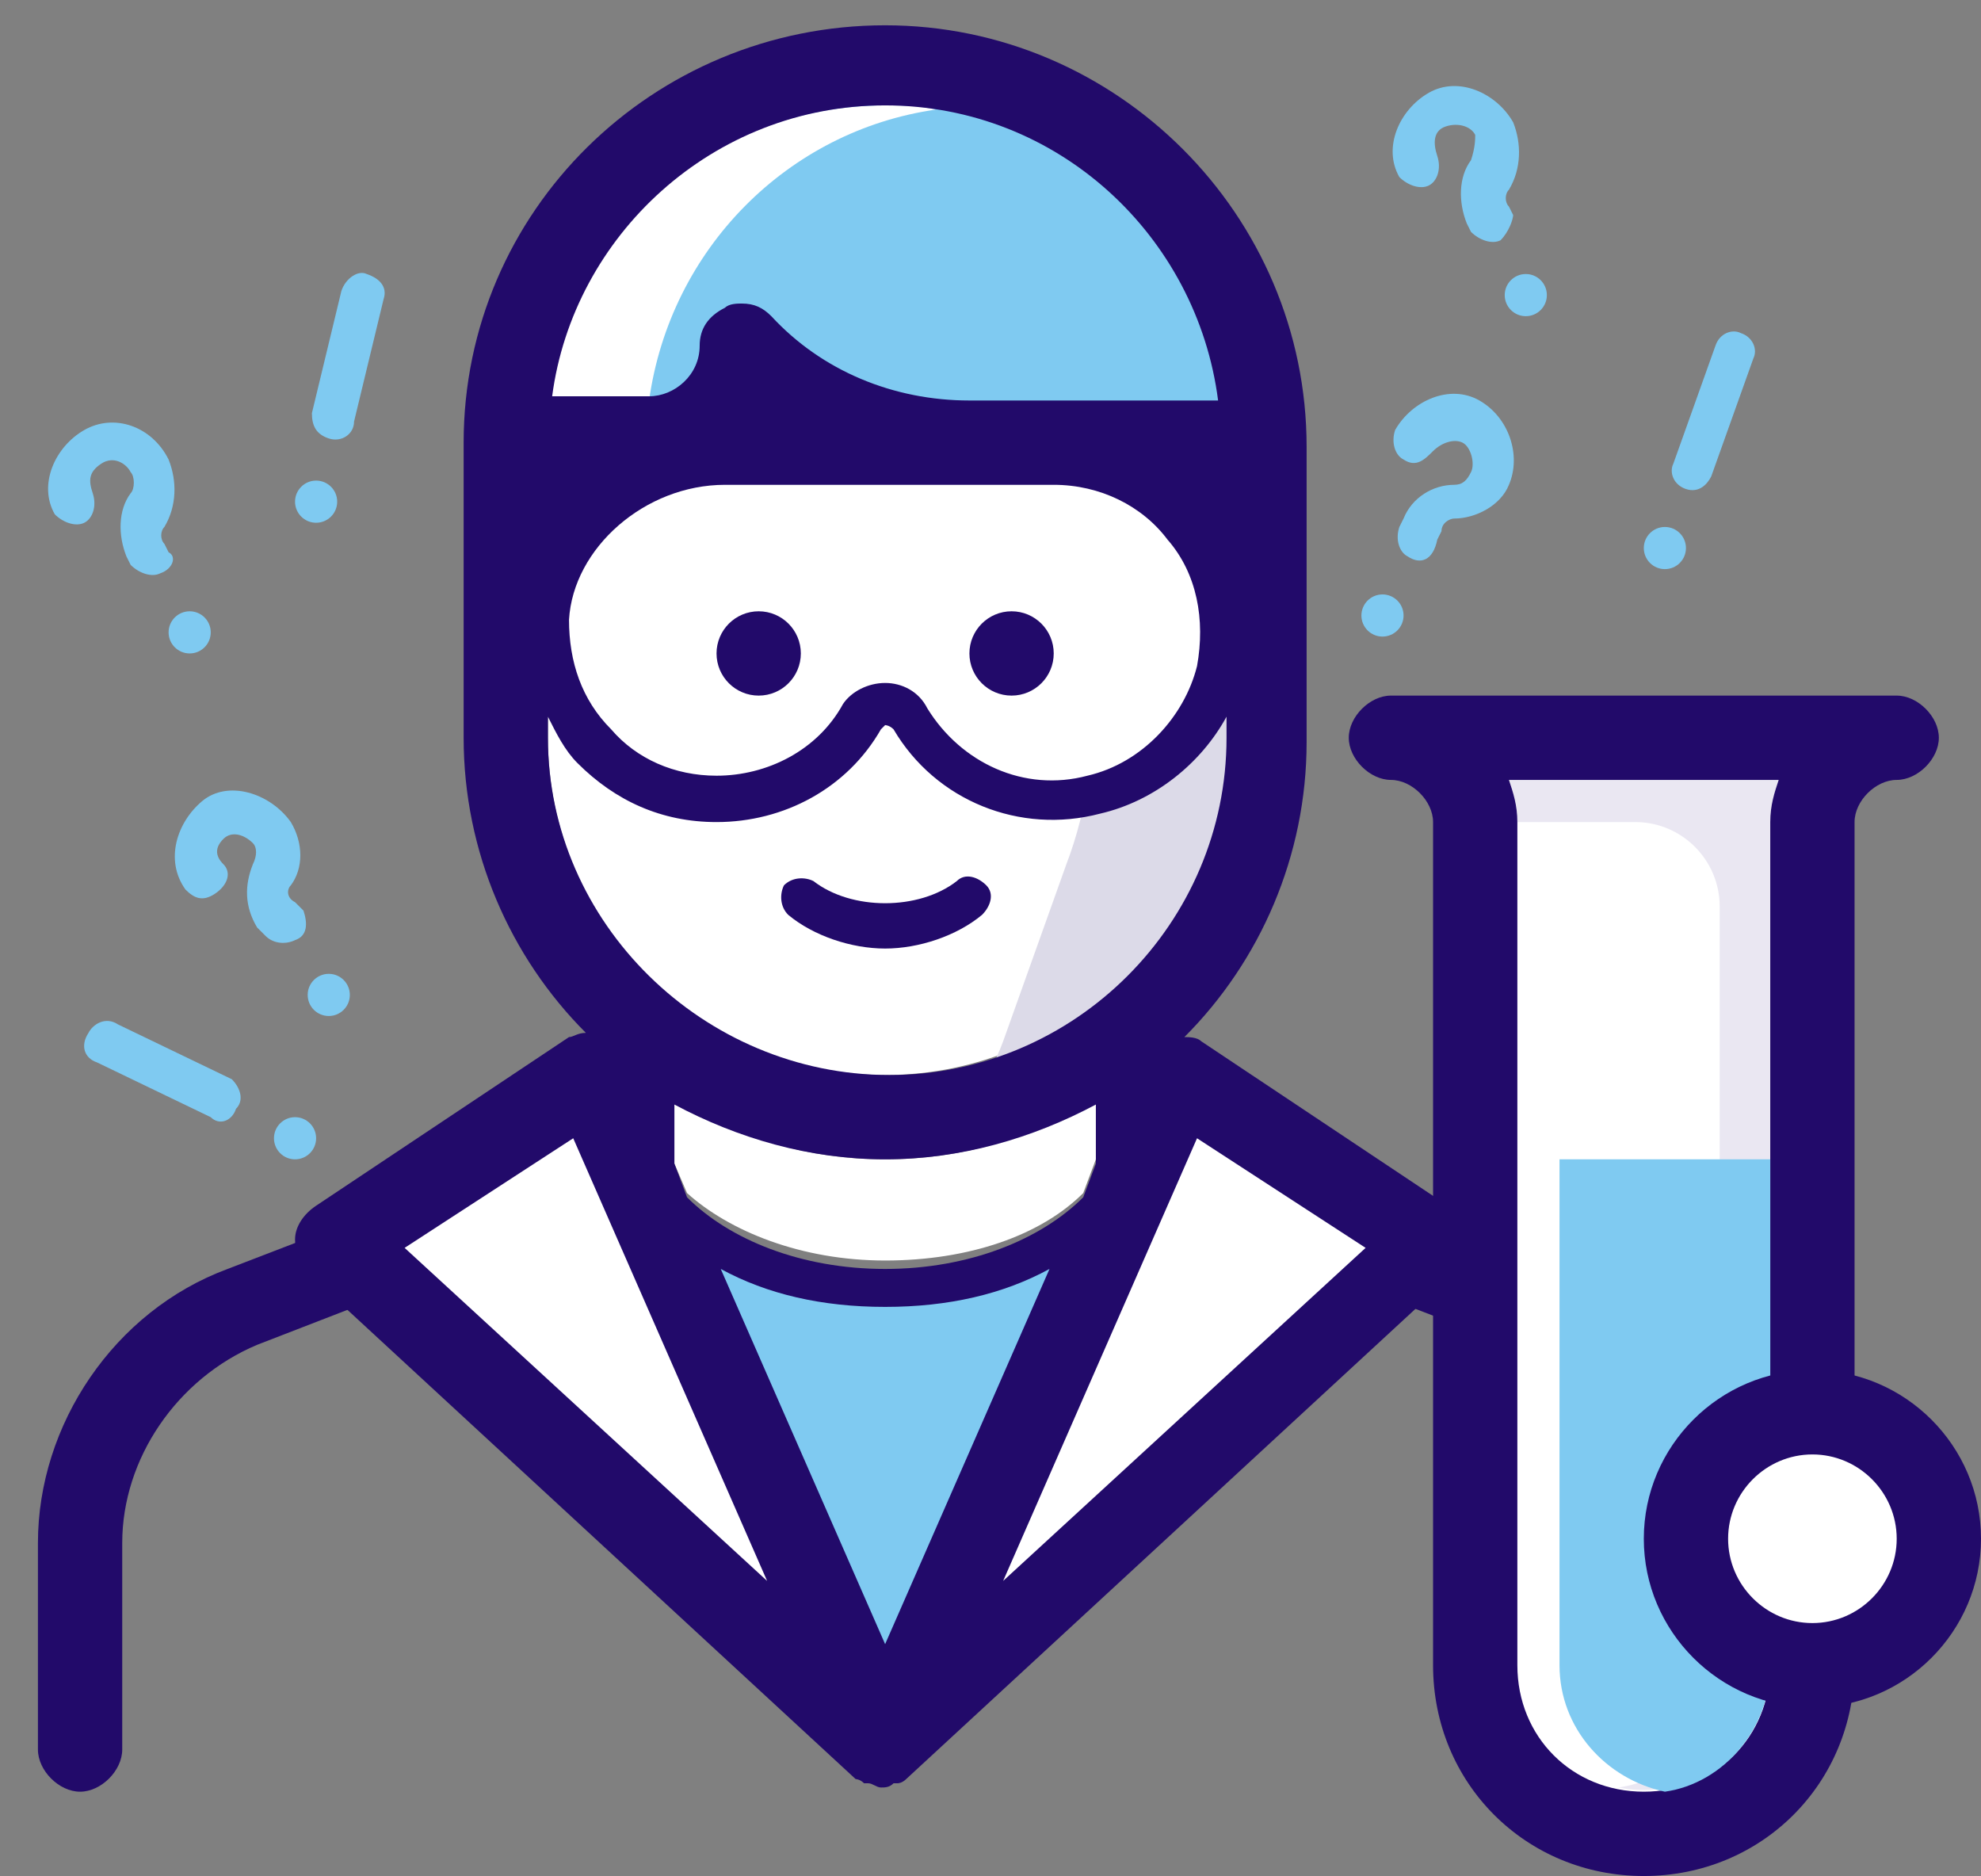 <svg xmlns="http://www.w3.org/2000/svg" width="94" height="89"><rect width="100%" height="100%" fill="#808080" stroke="none"/><g fill="none" transform="translate(0 1)"><path fill="#FFF" d="M32 51.2C35 53 38.4 54 42 54c3.6 0 7-1 10-2.8V54l-.6 1.6c-2 2-5.4 3.2-9.4 3.2s-7.4-1.4-9.4-3.2l-.6-1.4v-3zM42 4c-8.8 0-16 7.2-16 16v14c0 8.8 7.2 16 16 16s16-7.2 16-16V20c0-8.8-7.2-16-16-16z"/><path fill="#DCDAE8" d="M42 2c5.6 0 10 6 10 16v13.4c0 3-.4 6-1.4 8.6l-3 8.4c-.8 2.2-2.2 3.6-3.6 3.6h1.6c2.8 0 5.2-1.4 6.8-3.8l5.2-8.4c1.6-2.6 2.4-5.6 2.4-8.6V18C60 8 52 2 42 2z"/><path fill="#7FCAF1" d="M60 20H46.2c-4 0-8-1.6-10.8-4.4 0 2.4-2 4.4-4.4 4.4h-7c0-10 8-18 18-18s18 8 18 18z"/><path fill="#FFF" d="M44.4 4.2C43.6 4 42.8 4 42 4c-8.2 0-14.8 6-16 14h4.8c1-7.2 6.6-12.8 13.6-13.8z"/><path fill="#7FCAF1" d="M46 60h-8l-6-4v3.8C33.8 61.2 42 80 42 80c2.2 0 8-11.2 8-16l2-8-6 4z"/><path fill="#220A6A" d="M80 84c-1 0-2-1-2-2v-9.8c0-4-2.6-7.8-6.4-9.4l-18.2-7c-1-.4-1.6-1.6-1.2-2.6.4-1 1.6-1.6 2.6-1.2l18.4 7c5.4 2 9 7.4 9 13v10c-.2 1-1.2 2-2.2 2z"/><path fill="#FFF" d="M42 82L16 58l12-8 14 32"/><path fill="#220A6A" d="M18.6 56.2l-7.8 3c-5.4 2-9 7.4-9 13V82c0 1 1 2 2 2s2-1 2-2v-9.8c0-4 2.6-7.8 6.4-9.4l6.2-2.4.2-4.2z"/><path fill="#FFF" d="M42 82l26-24-12-8-14 32"/><g fill="#7FCAF1" transform="translate(78 14)"><circle cx="1" cy="11" r="1"/><path d="M2 8.2c-.6-.2-.8-.8-.6-1.2l2-5.6c.2-.6.8-.8 1.2-.6.6.2.8.8.6 1.2l-2 5.6c-.2.4-.6.8-1.2.6z"/></g><g fill="#7FCAF1" transform="translate(4 46)"><circle cx="10" cy="7" r="1"/><path d="M7.2 5.6c-.2.6-.8.8-1.2.4L.6 3.4C0 3.2-.2 2.6.2 2c.2-.4.8-.8 1.4-.4L7 4.2c.4.4.6 1 .2 1.4z"/></g><g fill="#7FCAF1" transform="translate(14 10)"><circle cx="1" cy="12.8" r="1"/><path d="M1.6 9.8C1 9.6.8 9.2.8 8.6l1.4-5.8c.2-.6.8-1 1.2-.8.6.2 1 .6.8 1.2L2.8 9c0 .6-.6 1-1.2.8z"/></g><g fill="#7FCAF1" transform="translate(8 36)"><circle cx="7.6" cy="10.2" r="1"/><path d="M6 7.6c-.4.2-1 .2-1.4-.2L4.2 7c-.6-1-.6-2-.2-3 .2-.4.2-.8 0-1-.4-.4-1-.6-1.4-.2-.4.4-.4.8 0 1.2.4.4.2 1-.4 1.4-.6.4-1 .2-1.4-.2C-.2 3.8.4 2 1.6 1 2.8 0 4.8.6 5.8 2c.6 1 .6 2.2 0 3-.2.2-.2.6.2.8l.4.4c.2.6.2 1.2-.4 1.4z"/></g><g fill="#7FCAF1" transform="translate(64 16)"><circle cx="1.6" cy="12.2" r="1"/><path d="M2.8 9.4c-.4-.2-.6-.8-.4-1.4l.2-.4C3 6.6 4 6 5 6c.4 0 .6-.2.8-.6.2-.4 0-1.2-.4-1.4-.4-.2-1 0-1.4.4-.4.4-.8.8-1.4.4-.4-.2-.6-.8-.4-1.4C3 2 4.8 1.2 6.2 2c1.4.8 2 2.6 1.4 4C7.2 7 6 7.6 5 7.6c-.2 0-.6.2-.6.6l-.2.4c-.2 1-.8 1.2-1.4.8z"/></g><g fill="#7FCAF1" transform="translate(66 2)"><circle cx="6.4" cy="11" r="1"/><path d="M5.2 8.4c-.4.2-1 0-1.4-.4l-.2-.4c-.4-1-.4-2.2.2-3C4 4 4 3.6 4 3.4c-.2-.4-.8-.6-1.4-.4-.6.2-.6.8-.4 1.4.2.6 0 1.2-.4 1.4-.4.2-1 0-1.4-.4-.8-1.4 0-3.2 1.4-4 1.4-.8 3.2 0 4 1.4.4 1 .4 2.2-.2 3.2-.2.2-.2.6 0 .8l.2.4c0 .2-.2.8-.6 1.2z"/></g><g fill="#7FCAF1" transform="translate(2 18)"><circle cx="7" cy="11" r="1"/><path d="M5.6 8.2c-.4.2-1 0-1.4-.4L4 7.4c-.4-1-.4-2.2.2-3 .2-.2.2-.8 0-1C4 3 3.4 2.6 2.8 3c-.6.4-.6.8-.4 1.4.2.6 0 1.2-.4 1.4-.4.2-1 0-1.4-.4-.8-1.4 0-3.2 1.4-4 1.4-.8 3.2-.2 4 1.4.4 1 .4 2.2-.2 3.2-.2.2-.2.6 0 .8l.2.4c.4.2.2.8-.4 1z"/></g><path fill="#FFF" d="M43.2 33.2c1.8 2.8 5 4.4 8.8 3.6 3-.6 5.2-3 6-6 1.2-5.2-2.8-9.8-7.8-9.8H34.6c-4.4 0-8.2 3.2-8.4 7.6-.2 4.6 3.4 8.4 8 8.4 3 0 5.4-1.6 6.8-4 .4-.8 1.6-.8 2.2.2z"/><circle cx="36" cy="30" r="2" fill="#220A6A"/><circle cx="48" cy="30" r="2" fill="#220A6A"/><path fill="#FFF" d="M78 86c-4.4 0-8-3.6-8-8V38c0-2.2-1.8-4-4-4h24c-2.2 0-4 1.8-4 4v40c0 4.4-3.6 8-8 8z"/><path fill="#EAE7F2" d="M82 36H71.6c.2.6.4 1.2.4 2h5.6c2.2 0 4 1.8 4 4v36c0 3-2 5.4-4.8 5.8 1 .2 2.2.2 3.4-.4 2.4-1 3.8-3.4 3.8-6V38c0-.8.2-1.4.4-2H82z"/><path fill="#220A6A" d="M78 88c-5.6 0-10-4.4-10-10V38c0-1-1-2-2-2s-2-1-2-2 1-2 2-2h24c1 0 2 1 2 2s-1 2-2 2-2 1-2 2v40c0 5.6-4.4 10-10 10zm-6.4-52c.2.6.4 1.2.4 2v40c0 3.4 2.6 6 6 6s6-2.6 6-6V38c0-.8.2-1.4.4-2H71.6z"/><path fill="#7FCAF1" d="M79 84c2.8-.4 5-3 5-6V54H74v24c0 3 2.2 5.4 5 6z"/><g transform="translate(78 64)"><circle cx="8" cy="8" r="6" fill="#FFF"/><path fill="#220A6A" d="M8 16c-4.4 0-8-3.6-8-8s3.6-8 8-8 8 3.6 8 8-3.6 8-8 8zM8 4C5.8 4 4 5.8 4 8s1.8 4 4 4 4-1.8 4-4-1.8-4-4-4z"/></g><path fill="#220A6A" d="M69 56.4l-12-8c-.2-.2-.6-.2-.8-.2 3.6-3.6 5.8-8.6 5.8-14v-14c0-11-9-20-20-20S22 9 22 20v14c0 5.4 2.2 10.4 5.8 14-.4 0-.6.2-.8.2l-12 8c-.6.4-1 1-1 1.6 0 .6.2 1.2.6 1.6l26 24s.2 0 .4.2h.2c.2 0 .4.2.6.2.2 0 .4 0 .6-.2h.2s.2 0 .4-.2l26-24c.4-.4.6-1 .6-1.6 0-.6 0-1.2-.6-1.4zM34.4 22H50c2.2 0 4.2 1 5.4 2.6 1.4 1.6 1.8 3.8 1.4 6-.6 2.4-2.6 4.6-5.2 5.2-3 .8-6-.6-7.6-3.2-.4-.8-1.2-1.2-2-1.2s-1.6.4-2 1c-1.2 2.2-3.6 3.4-6 3.4-2 0-3.8-.8-5-2.2-1.4-1.4-2-3.2-2-5.2.2-3.4 3.6-6.4 7.4-6.4zM42 4c8.2 0 14.8 6.2 15.8 14H46c-3.6 0-7-1.4-9.4-4-.4-.4-.8-.6-1.4-.6-.2 0-.6 0-.8.2-.8.4-1.2 1-1.2 1.8 0 1.4-1.2 2.4-2.4 2.4h-4.6C27.2 10.2 33.8 4 42 4zM26 34v-1c.4.8.8 1.6 1.4 2.2 1.8 1.8 4 2.8 6.6 2.8 3.2 0 6.2-1.6 7.8-4.4l.2-.2s.2 0 .4.2c2 3.4 6 5 9.8 4 2.6-.6 4.8-2.4 6-4.6v1c0 8.8-7.2 16-16 16S26 42.8 26 34zm26 17.4v2.8l-.6 1.6c-2 2-5.4 3.4-9.4 3.4s-7.4-1.4-9.4-3.4l-.6-1.6v-2.8C35 53 38.4 54 42 54c3.6 0 7-1 10-2.6zm-32.8 6.8l8-5.2 9.2 21-17.2-15.8zM42 77l-7.8-17.8C36.4 60.4 39 61 42 61s5.6-.6 7.8-1.8L42 77zm5.6-3l9.2-21 8 5.2L47.6 74z"/><path fill="#220A6A" d="M42 44c-1.6 0-3.4-.6-4.6-1.6-.4-.4-.4-1-.2-1.4.4-.4 1-.4 1.4-.2 1.8 1.4 5 1.4 6.8 0 .4-.4 1-.2 1.4.2.4.4.2 1-.2 1.4-1.2 1-3 1.6-4.6 1.6z"/></g></svg>